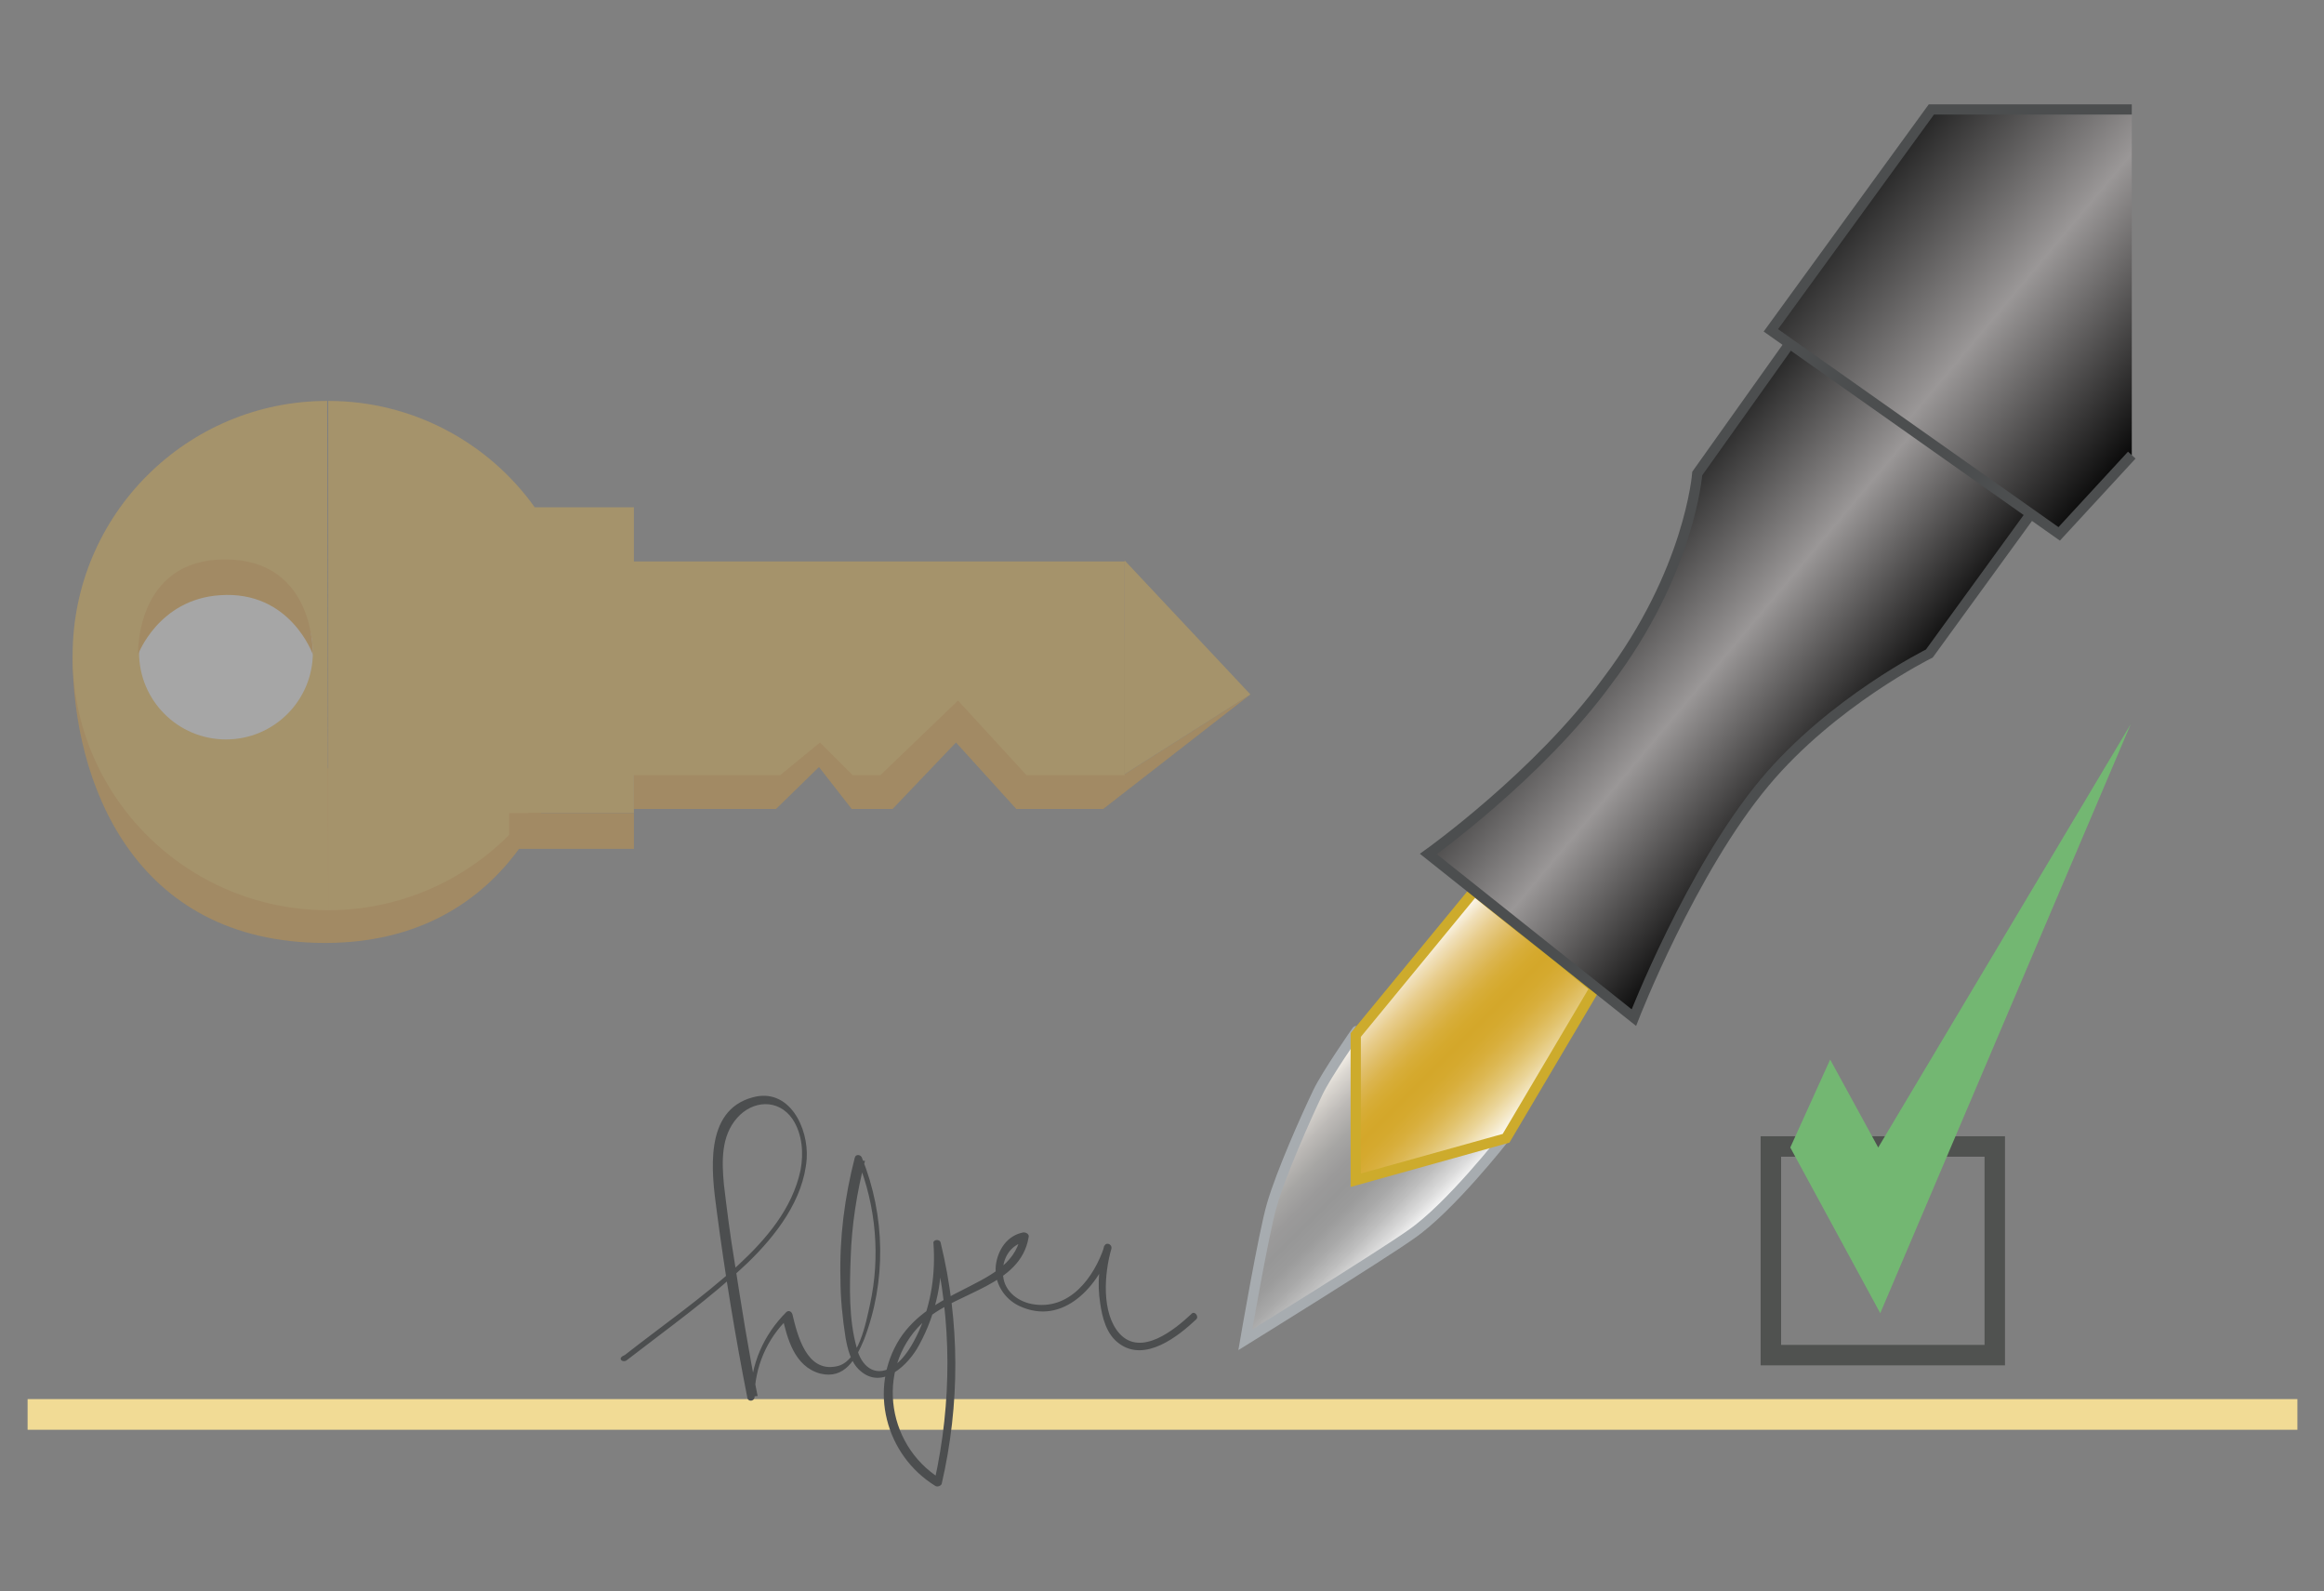 <?xml version="1.0" encoding="utf-8"?>
<!-- Generator: Adobe Illustrator 24.0.3, SVG Export Plug-In . SVG Version: 6.00 Build 0)  -->
<svg version="1.1" id="Layer_1" xmlns="http://www.w3.org/2000/svg" xmlns:xlink="http://www.w3.org/1999/xlink" x="0px" y="0px"
	 viewBox="0 0 227.3 155.6" style="enable-background:new 0 0 227.3 155.6;" xml:space="preserve">
<rect x="0" y="0" width="227.3" height="155.6" fill="#808080" stroke="none"/>
<style type="text/css">
	.st0{fill:none;stroke:#090A0A;stroke-width:4;stroke-miterlimit:10;}
	.st1{fill:none;stroke:url(#SVGID_1_);stroke-width:8;stroke-miterlimit:10;}
	.st2{fill:url(#SVGID_2_);}
	.st3{fill:#D3D3D0;}
	.st4{fill:#FFFFFF;}
	.st5{opacity:0.75;}
	.st6{fill:#F1A221;}
	.st7{fill:#FCBE3A;}
	.st8{fill:none;stroke:#505250;stroke-width:2;stroke-miterlimit:10;}
	.st9{fill:#73B772;}
	.st10{fill:none;stroke:#F1DB95;stroke-width:3;stroke-miterlimit:10;}
	.st11{opacity:0.3;}
	.st12{fill:url(#SVGID_3_);stroke:#A7ACB0;stroke-miterlimit:10;}
	.st13{fill:url(#SVGID_4_);stroke:#CDAB2C;stroke-miterlimit:10;}
	.st14{fill:url(#SVGID_5_);stroke:#4C4E4F;stroke-miterlimit:10;}
	.st15{fill:url(#SVGID_6_);stroke:#4C4E4F;stroke-miterlimit:10;}
	.st16{fill:#4C4E4F;}
</style>
<g>
	<path class="st0" d="M358.1,45.9"/>
	<linearGradient id="SVGID_1_" gradientUnits="userSpaceOnUse" x1="381.436" y1="52.342" x2="455.818" y2="52.342">
		<stop  offset="0" style="stop-color:#FAC853"/>
		<stop  offset="0.474" style="stop-color:#FFEDDF"/>
		<stop  offset="1" style="stop-color:#F6BE1E"/>
	</linearGradient>
	<path class="st1" d="M451.8,83h-66.4V54.8c0-18.3,14.9-33.2,33.2-33.2h0c18.3,0,33.2,14.9,33.2,33.2V83z"/>
	<linearGradient id="SVGID_2_" gradientUnits="userSpaceOnUse" x1="359.521" y1="114.341" x2="477.733" y2="114.341">
		<stop  offset="0" style="stop-color:#FAC853"/>
		<stop  offset="0.474" style="stop-color:#FFEDDF"/>
		<stop  offset="1" style="stop-color:#F6BE1E"/>
	</linearGradient>
	<path class="st2" d="M454.7,158h-72.1c-12.7,0-23-10.3-23-23V93.7c0-12.7,10.3-23,23-23h72.1c12.7,0,23,10.3,23,23V135
		C477.7,147.7,467.4,158,454.7,158z"/>
	<g>
		<path class="st3" d="M428.9,110.6C428.9,110.6,428.9,110.6,428.9,110.6c-4.8,3.7-9.9,3.9-13.8,2c-6.4-3-9.6-11.6-3.6-19.4
			C424.2,83.5,438.6,97.9,428.9,110.6z"/>
		<polygon class="st3" points="420.4,91.1 411.1,138.2 428.9,138.2 		"/>
	</g>
	<g>
		<path class="st4" d="M425.7,111.1C425.7,111.1,425.7,111.1,425.7,111.1c-4.8,3.7-9.9,3.9-13.8,2c-6.4-3-9.6-11.6-3.6-19.4
			C421.1,84,435.4,98.4,425.7,111.1z"/>
		<polygon class="st4" points="417.2,91.6 407.9,138.7 425.7,138.7 		"/>
	</g>
</g>
<g class="st5">
	<path class="st6" d="M316.1,300.6c-31.6,0-41.4-26.5-41.4-47c0-1.2,51.4,23.6,51.5,22.4"/>
	<path class="st6" d="M323.4,264.9c0.1,1.3,34.1-12.6,34.1-11.4c0,20.6-11.1,47-41.4,47"/>
	<polyline class="st6" points="467.9,259.8 443.8,278.6 429.5,278.6 419.5,267.8 409.2,278.6 402.4,278.6 397,271.7 390.1,278.6 
		366.7,278.6 366.7,250.9 447.2,250.9 447.2,272.9 467.9,259.8 	"/>
	<path class="st7" d="M316.5,211.6c14,0,26.3,6.8,33.9,17.4h16.2v8.8h80.6v35.1h-16.1L420,260.6l-12.8,12.3h-4.5l-5.4-5.4l-6.5,5.4
		h-24.1v6.3h-17.2c-7.7,9.8-19.6,16-32.9,16"/>
	<path class="st7" d="M316.5,295.2c-23.1,0-41.8-18.7-41.8-41.8c0-23.1,18.7-41.8,41.8-41.8"/>
	<rect x="346.2" y="279.3" class="st6" width="20.4" height="5.8"/>
	<polyline class="st7" points="467.9,259.8 447.2,272.9 447.2,237.8 467.9,259.8 	"/>
	<circle class="st4" cx="299.9" cy="252.9" r="14.3"/>
	<path class="st6" d="M314.2,253.2c0,0-3.7-10.5-15.2-9.7c-10.1,0.7-13.4,9.7-13.4,9.7s-0.4-15.6,14.3-15.6
		C314.6,237.6,314.2,253.2,314.2,253.2z"/>
</g>
<g>
	<rect x="173.2" y="112.1" class="st8" width="21.9" height="20.4"/>
	<polygon class="st9" points="175.1,112.2 179,103.6 183.7,112.2 208.4,70.8 183.9,128.4 	"/>
	<line class="st10" x1="2.7" y1="138.3" x2="224.7" y2="138.3"/>
	<g class="st11">
		<path class="st6" d="M31.8,92.2C13,92.2,7.1,76.4,7.1,64.1c0-0.7,30.6,14,30.7,13.3"/>
		<path class="st6" d="M36.2,70.9c0.1,0.7,20.3-7.5,20.3-6.8c0,12.3-6.6,28.1-24.7,28.1"/>
		<polyline class="st6" points="122.3,67.9 107.9,79.1 99.4,79.1 93.5,72.6 87.3,79.1 83.3,79.1 80.1,75 75.9,79.1 62,79.1 62,62.6 
			110,62.6 110,75.7 122.3,67.9 		"/>
		<path class="st7" d="M32.1,39.2c8.3,0,15.7,4.1,20.2,10.4H62v5.3H110v20.9h-9.6l-6.7-7.3l-7.6,7.3h-2.7l-3.2-3.2l-3.9,3.2H62v3.7
			H51.7C47.1,85.3,40,89,32.1,89"/>
		<path class="st7" d="M32.1,89C18.3,89,7.1,77.9,7.1,64.1c0-13.8,11.2-24.9,24.9-24.9"/>
		<rect x="49.8" y="79.5" class="st6" width="12.2" height="3.5"/>
		<polyline class="st7" points="122.3,67.9 110,75.7 110,54.8 122.3,67.9 		"/>
		<circle class="st4" cx="22.1" cy="63.8" r="8.5"/>
		<path class="st6" d="M30.6,64c0,0-2.2-6.3-9.1-5.8c-6,0.4-8,5.8-8,5.8s-0.3-9.3,8.5-9.3C30.9,54.7,30.6,64,30.6,64z"/>
	</g>
	<g>
		<g>
			<linearGradient id="SVGID_3_" gradientUnits="userSpaceOnUse" x1="123.555" y1="109.962" x2="136.4" y2="122.807">
				<stop  offset="2.144410e-02" style="stop-color:#FCF7EE"/>
				<stop  offset="0.11" style="stop-color:#DCD8D2"/>
				<stop  offset="0.233" style="stop-color:#BDBAB7"/>
				<stop  offset="0.351" style="stop-color:#A7A6A4"/>
				<stop  offset="0.458" style="stop-color:#9B9A9A"/>
				<stop  offset="0.545" style="stop-color:#979797"/>
				<stop  offset="0.629" style="stop-color:#9B9B9B"/>
				<stop  offset="0.72" style="stop-color:#A8A8A8"/>
				<stop  offset="0.815" style="stop-color:#BEBEBE"/>
				<stop  offset="0.911" style="stop-color:#DCDCDC"/>
				<stop  offset="1" style="stop-color:#FFFFFF"/>
			</linearGradient>
			<path class="st12" d="M128.9,106.8c-1.2,2.5-3.6,7.9-4.5,11c-0.8,2.7-2.6,13.2-2.6,13.2s13.4-8.3,16.2-10.3
				c3.8-2.6,9.2-9.5,9.2-9.5l-1.4-1.8l-13.1-8.6C132.7,100.8,129.7,105.1,128.9,106.8z"/>
			<linearGradient id="SVGID_4_" gradientUnits="userSpaceOnUse" x1="134.813" y1="96.493" x2="148.413" y2="110.093">
				<stop  offset="2.144410e-02" style="stop-color:#FCF7EE"/>
				<stop  offset="9.715766e-02" style="stop-color:#F0DFB8"/>
				<stop  offset="0.173" style="stop-color:#E8CD8D"/>
				<stop  offset="0.247" style="stop-color:#E0BF6B"/>
				<stop  offset="0.317" style="stop-color:#DBB44D"/>
				<stop  offset="0.384" style="stop-color:#D7AD38"/>
				<stop  offset="0.444" style="stop-color:#D5A92D"/>
				<stop  offset="0.494" style="stop-color:#D4A72A"/>
				<stop  offset="0.557" style="stop-color:#D5A92E"/>
				<stop  offset="0.627" style="stop-color:#D8AE3B"/>
				<stop  offset="0.699" style="stop-color:#DCB751"/>
				<stop  offset="0.772" style="stop-color:#E2C470"/>
				<stop  offset="0.847" style="stop-color:#EAD497"/>
				<stop  offset="0.923" style="stop-color:#F4E8C7"/>
				<stop  offset="1" style="stop-color:#FFFFFF"/>
			</linearGradient>
			<polygon class="st13" points="144.2,87.1 156,96.6 147.3,111.3 132.6,115.4 132.6,101.2 			"/>
		</g>
		<linearGradient id="SVGID_5_" gradientUnits="userSpaceOnUse" x1="157.089" y1="54.737" x2="180.718" y2="74.564">
			<stop  offset="0" style="stop-color:#252525"/>
			<stop  offset="0.485" style="stop-color:#9A9797"/>
			<stop  offset="1" style="stop-color:#090909"/>
		</linearGradient>
		<path class="st14" d="M139.7,83.5l20.1,16c0,0,5.6-14.4,12.8-23c6.6-7.9,16.1-12.6,16.1-12.6l11.7-16.1l-23.8-16.4l-10.6,14.9
			c0,0-0.7,9.6-8.8,20.3C150.5,75.8,139.7,83.5,139.7,83.5z"/>
		<linearGradient id="SVGID_6_" gradientUnits="userSpaceOnUse" x1="184.375" y1="16.025" x2="212.531" y2="39.651">
			<stop  offset="0" style="stop-color:#252525"/>
			<stop  offset="0.485" style="stop-color:#9A9797"/>
			<stop  offset="1" style="stop-color:#090909"/>
		</linearGradient>
		<polyline class="st15" points="208.5,10.7 188.9,10.7 173.2,32.3 201.4,52.2 208.5,44.5 		"/>
	</g>
	<g>
		<g>
			<path class="st16" d="M61.3,133c4-3.1,8.1-6,11.8-9.5c2.8-2.7,5.5-6.2,5.8-10.2c0.2-3-1.7-7-5.3-6c-4.8,1.3-4,7.4-3.5,11.1
				c0.8,6.1,1.8,12.2,3,18.3c0.1,0.4,0.7,0.3,0.7-0.1c0-2.9,1.2-5.7,3.3-7.7c-0.2-0.1-0.4-0.1-0.6-0.2c0.5,2.2,1.2,4.9,3.7,5.6
				c2.4,0.6,3.5-1.4,4.3-3.3c2.2-5.7,2.1-12.1-0.2-17.8c-0.1-0.3-0.6-0.4-0.7,0c-1,3.9-1.5,7.8-1.4,11.8c0,1.9,0.2,3.9,0.5,5.8
				c0.2,1.1,0.5,2.4,1.4,3.2c2.2,2,4.8-0.6,5.8-2.5c1.7-3.1,2.4-6.6,2.1-10c-0.2,0-0.5,0.1-0.7,0.1c1.8,7.6,1.8,15.5,0.1,23.2
				c0.2-0.1,0.4-0.1,0.6-0.2c-5.5-3.4-6.4-11.3-1.4-15.6c3.1-2.7,9.2-3.3,10-8c0.1-0.3-0.2-0.5-0.5-0.5c-1.6,0.3-2.5,1.7-2.7,3.2
				c-0.2,1.7,0.8,3.3,2.3,4c4.3,2,7.8-2,9-5.7c-0.2-0.1-0.5-0.1-0.7-0.2c-0.5,1.8-0.7,3.7-0.4,5.6c0.2,1.4,0.6,3.1,1.9,4
				c2.5,1.8,5.7-0.7,7.5-2.4c0.3-0.3-0.2-0.9-0.5-0.5c-1.6,1.5-4.9,4.2-7,1.9c-1.8-2-1.5-5.9-0.8-8.3c0.1-0.5-0.6-0.7-0.7-0.2
				c-1,3-3.4,6.3-7.1,5.6c-1.5-0.3-2.8-1.4-2.8-3c-0.1-1.4,0.7-2.8,2.2-3.1c-0.2-0.2-0.3-0.3-0.5-0.5c-0.5,2.8-3.3,4-5.6,5.2
				c-2.4,1.2-4.7,2.5-6.2,4.8c-3.1,4.9-1.4,11.4,3.5,14.4c0.2,0.1,0.5,0,0.6-0.2c1.8-7.8,1.8-15.8-0.1-23.6
				c-0.1-0.4-0.8-0.3-0.7,0.1c0.2,2.9-0.2,5.8-1.4,8.5c-0.6,1.3-1.4,2.8-2.7,3.6c-1.7,1-3-0.2-3.4-1.9c-0.8-2.8-0.7-6-0.6-8.8
				c0.1-3.2,0.6-6.4,1.4-9.5c-0.2,0-0.5,0-0.7,0c1.8,4.5,2.2,9.4,1.2,14c-0.4,1.8-1.1,5.7-3.3,6.1c-2.9,0.6-3.8-3-4.3-5.1
				c-0.1-0.3-0.4-0.4-0.6-0.2c-2.2,2.2-3.5,5.1-3.5,8.3c0.2,0,0.5-0.1,0.7-0.1c-0.9-4.4-1.6-8.9-2.3-13.4c-0.4-2.4-0.7-4.8-1-7.3
				c-0.2-2.2-0.3-4.7,1.3-6.5c1.5-1.7,4-1.9,5.4,0.1c1,1.5,1.1,3.4,0.8,5c-0.8,3.8-3.4,6.8-6.1,9.3c-3.5,3.2-7.4,5.9-11.1,8.8
				C60.3,132.8,60.9,133.3,61.3,133L61.3,133z"/>
		</g>
	</g>
</g>
</svg>
